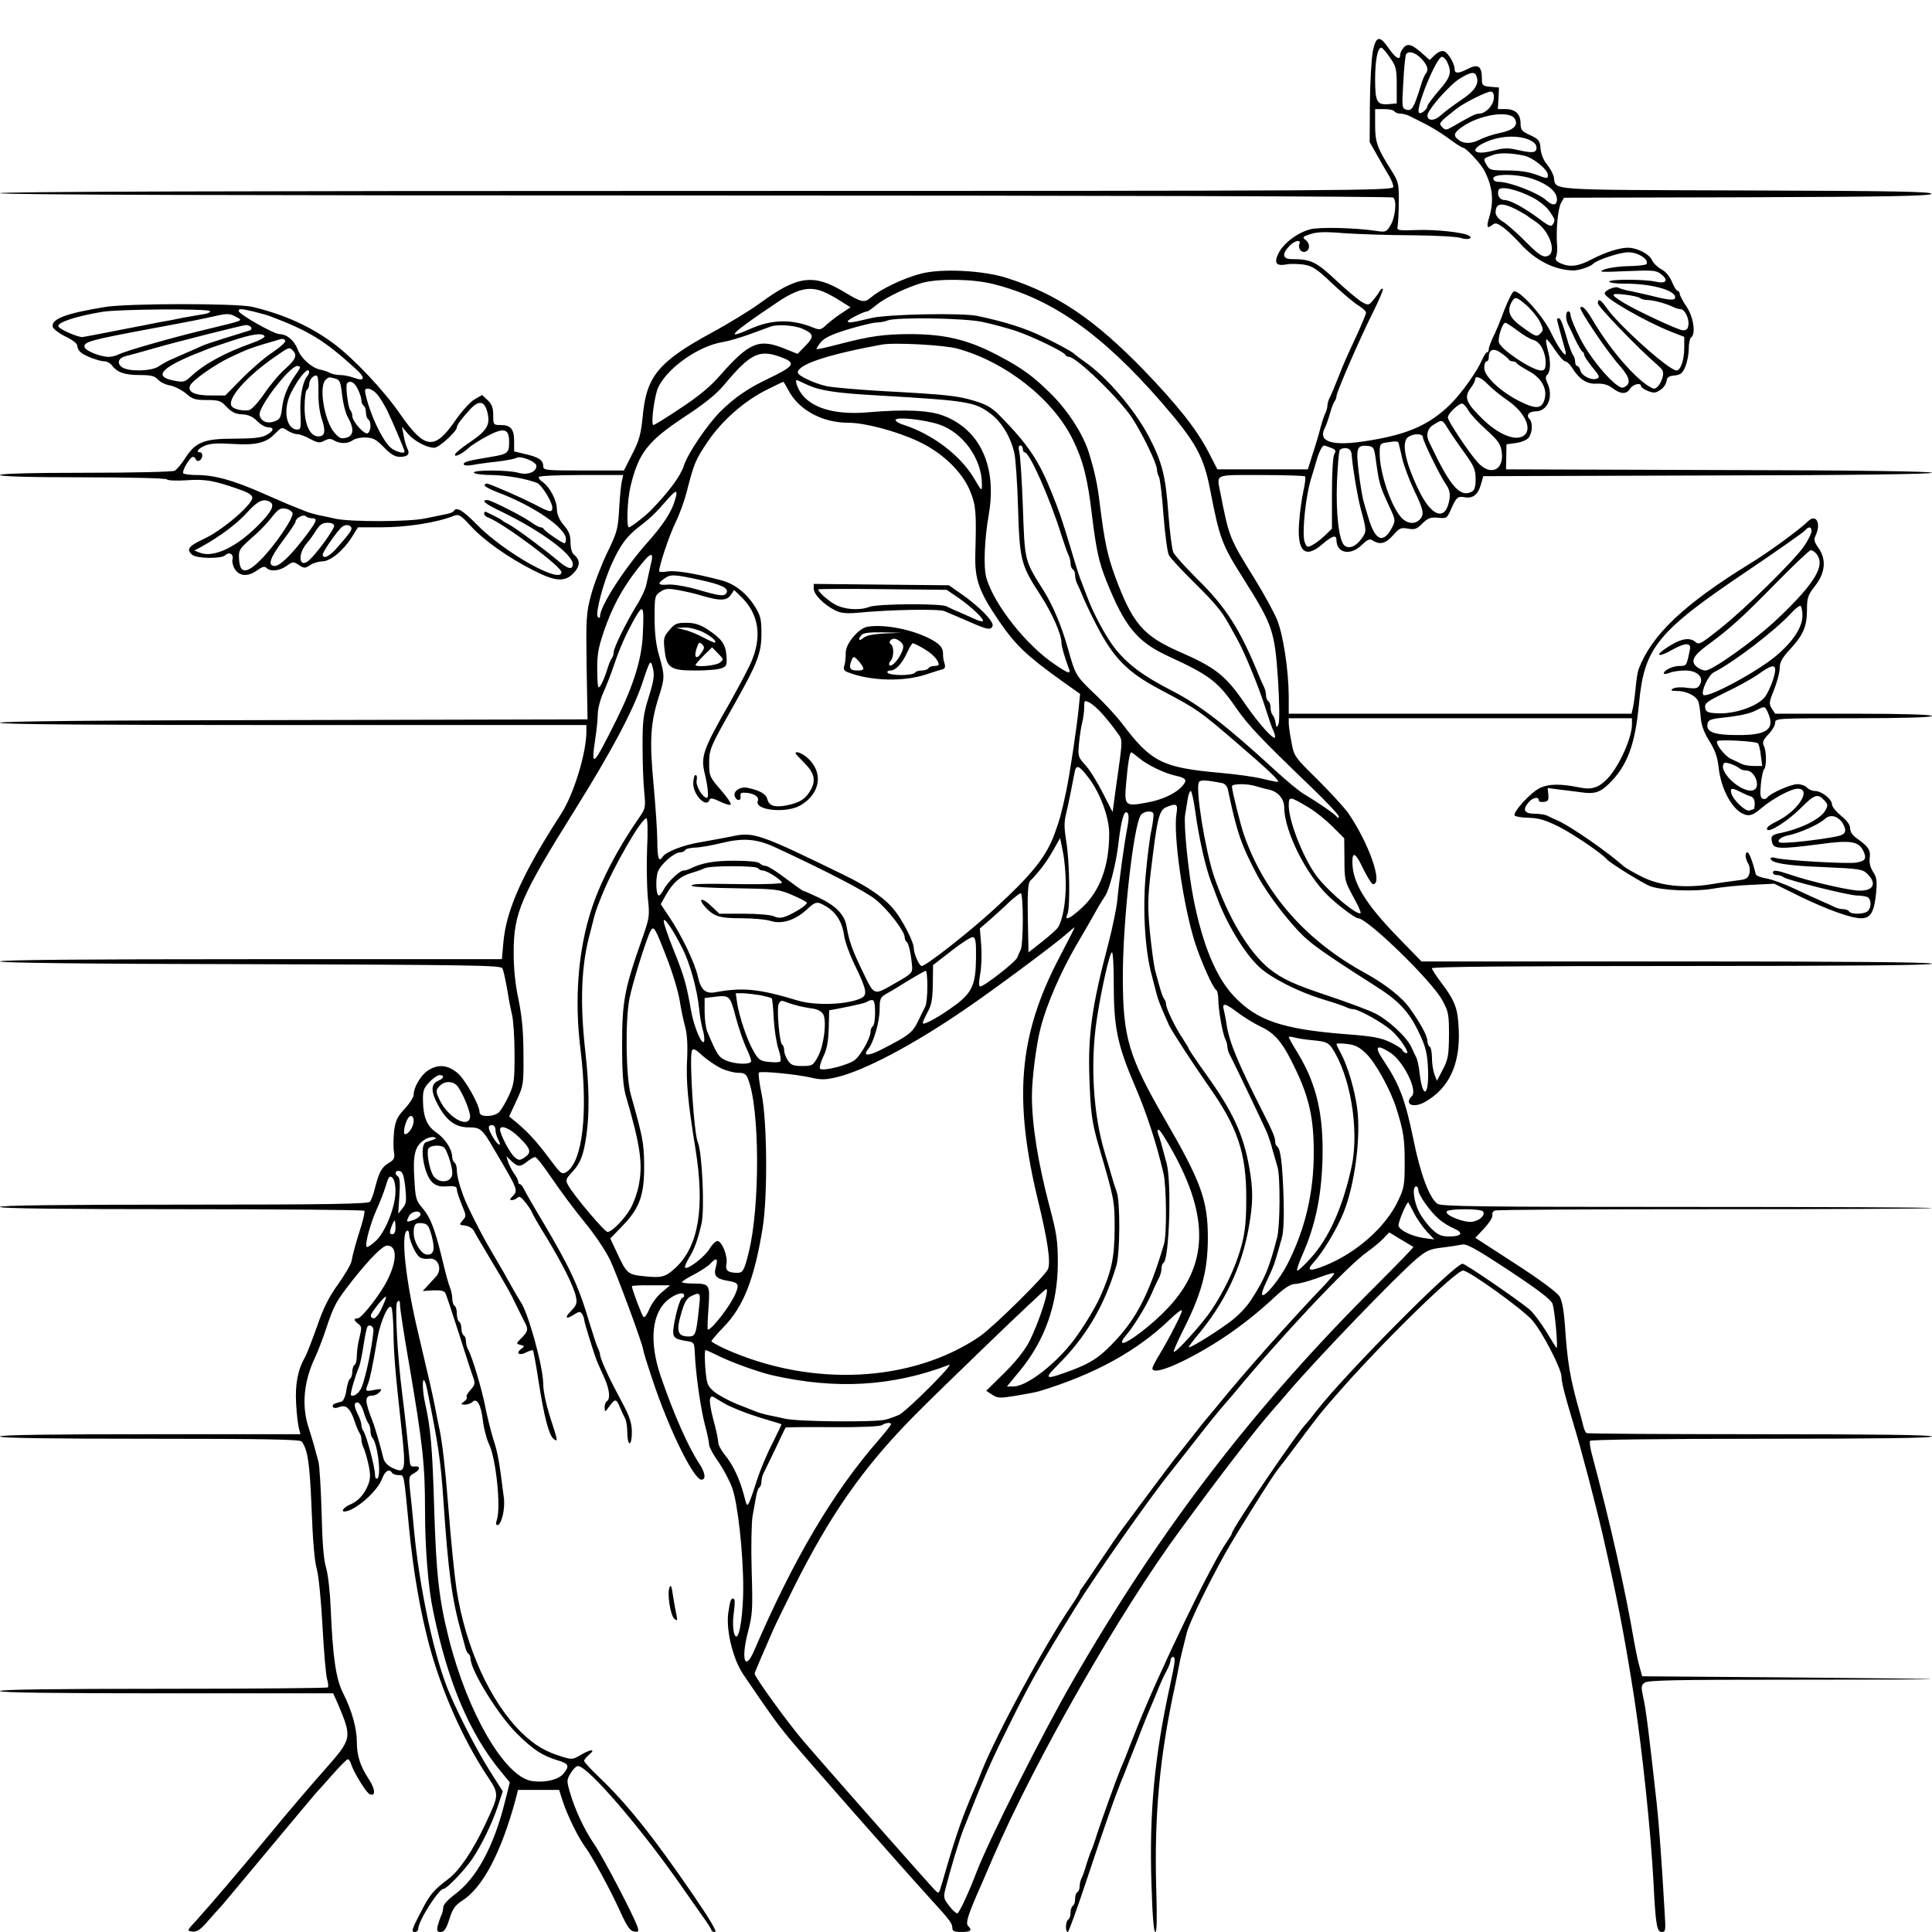 <?xml version="1.0" standalone="no"?>
<!DOCTYPE svg PUBLIC "-//W3C//DTD SVG 20010904//EN"
 "http://www.w3.org/TR/2001/REC-SVG-20010904/DTD/svg10.dtd">
<svg version="1.0" xmlns="http://www.w3.org/2000/svg"
 width="850pt" height="850pt" viewBox="0 0 850 850"
 preserveAspectRatio="xMidYMid meet">
<g transform="translate(0,850) scale(0.1,-0.1)"
fill="#000000" stroke="none">
<path d="M6040 8275 c-6 -31 -12 -133 -13 -228 l-1 -172 34 -60 c18 -33 42
-73 52 -90 10 -16 18 -38 18 -47 0 -17 -153 -18 -3065 -18 -2037 0 -3065 -3
-3065 -10 0 -7 1026 -10 3058 -10 1746 0 3063 -4 3071 -9 18 -12 10 -91 -14
-127 -15 -24 -21 -26 -59 -20 -93 14 -252 18 -292 7 -57 -15 -119 -63 -140
-107 -20 -42 -9 -56 38 -47 15 3 48 2 73 -1 39 -6 58 -18 128 -85 45 -42 97
-86 115 -96 17 -11 32 -24 32 -31 0 -6 -21 -56 -46 -110 -44 -95 -52 -113 -74
-169 -24 -61 -33 -81 -41 -97 -5 -10 -9 -25 -9 -33 0 -8 -4 -23 -9 -33 -5 -9
-14 -37 -21 -62 -6 -25 -21 -76 -34 -115 l-22 -70 -199 0 -199 0 -37 72 c-53
103 -135 207 -288 366 -217 223 -379 333 -601 404 -102 33 -287 43 -378 19
-73 -18 -177 -68 -218 -103 -32 -27 -41 -25 -121 23 -135 81 -205 71 -371 -51
-41 -30 -137 -89 -215 -131 -229 -125 -283 -190 -299 -363 -8 -80 -15 -108
-46 -168 l-37 -73 -177 0 c-167 0 -178 1 -178 19 0 26 -20 40 -78 53 l-50 12
0 44 c0 54 -15 72 -58 72 -33 0 -34 1 -34 43 0 33 -6 49 -24 66 l-25 23 -33
-19 c-18 -10 -56 -52 -84 -92 -92 -134 -135 -129 -244 28 -70 102 -202 242
-290 308 -103 77 -221 130 -360 163 -68 16 -552 16 -650 -1 -170 -28 -235 -52
-228 -87 2 -9 27 -28 55 -42 32 -15 53 -32 53 -41 0 -9 7 -23 16 -30 19 -16
82 -39 106 -39 9 0 23 -8 30 -17 23 -31 56 -43 121 -43 51 0 68 -4 82 -20 10
-11 34 -23 54 -26 20 -4 51 -20 69 -35 28 -25 41 -29 92 -29 53 0 62 -3 88
-31 21 -22 38 -31 67 -32 27 -1 47 -10 66 -29 15 -16 37 -28 48 -28 30 0 26
-17 -9 -35 -21 -11 -60 -15 -141 -15 -132 0 -169 -15 -215 -87 -15 -24 -36
-48 -45 -54 -10 -5 -179 -9 -393 -9 -244 0 -376 -4 -376 -10 0 -6 128 -10 364
-10 207 0 367 -4 370 -9 3 -5 42 -7 86 -4 81 6 123 -1 232 -40 41 -14 58 -25
58 -37 0 -30 -128 -140 -207 -178 -75 -35 -85 -49 -57 -73 20 -17 129 -18 145
-2 17 17 38 5 32 -18 -3 -10 2 -30 11 -44 21 -31 57 -33 98 -4 22 16 32 19 41
10 17 -17 56 -13 88 9 27 20 30 20 54 4 23 -15 27 -15 50 0 13 9 37 16 52 16
36 0 92 46 130 105 l28 45 99 0 c116 0 246 20 324 51 20 8 30 2 73 -45 58 -64
165 -139 275 -195 98 -50 139 -53 178 -12 29 31 30 57 1 81 -9 7 -15 30 -15
54 0 32 -7 50 -30 76 -20 24 -29 46 -30 70 0 38 -31 97 -61 118 -11 7 -19 17
-19 23 0 5 76 9 186 9 l186 0 -6 -27 c-4 -16 -9 -71 -12 -123 -5 -88 -9 -103
-54 -195 -26 -55 -58 -138 -70 -185 -21 -78 -22 -103 -19 -315 l4 -230 -1292
-3 c-851 -1 -1293 -5 -1293 -12 0 -7 440 -10 1290 -10 l1290 0 0 -29 c0 -94
-56 -277 -112 -363 -168 -260 -240 -419 -253 -562 l-7 -76 -1104 0 c-726 0
-1104 -3 -1104 -10 0 -6 379 -11 1101 -12 968 -3 1103 -5 1109 -18 5 -8 13
-46 20 -85 6 -38 16 -92 23 -120 6 -27 11 -106 11 -175 0 -113 -2 -130 -25
-180 -14 -31 -34 -63 -43 -73 -23 -22 -86 -23 -86 -1 0 33 -64 146 -98 174
-43 35 -83 39 -128 11 -31 -19 -64 -74 -64 -108 0 -10 -18 -38 -39 -61 -33
-35 -41 -52 -47 -98 -3 -30 -4 -71 -1 -89 5 -30 2 -37 -23 -52 -30 -18 -42
-38 -61 -113 -6 -25 -16 -51 -21 -57 -8 -10 -184 -13 -819 -13 -533 0 -809 -3
-809 -10 0 -7 273 -10 799 -10 440 0 802 -3 804 -7 3 -5 -4 -35 -14 -68 -22
-69 -36 -119 -43 -156 -3 -14 -30 -59 -59 -100 -39 -54 -64 -103 -91 -182 -21
-59 -45 -122 -55 -140 -31 -54 -43 -119 -38 -203 2 -43 8 -91 12 -107 l7 -27
-661 0 c-434 0 -661 -3 -661 -10 0 -7 226 -10 659 -10 515 0 661 -3 668 -12
27 -34 36 -97 44 -297 5 -134 13 -232 23 -265 8 -28 19 -139 25 -252 6 -110
15 -214 20 -231 5 -17 7 -34 3 -37 -3 -3 -329 -6 -724 -6 -472 0 -718 -3 -718
-10 0 -7 251 -10 733 -10 l733 0 21 -47 c63 -151 63 -151 -60 -291 -57 -64
-164 -189 -236 -277 -156 -188 -270 -321 -328 -385 -41 -44 -41 -45 -17 -48
19 -3 35 7 67 44 23 26 50 57 61 68 10 12 107 127 214 256 108 129 198 237
201 240 3 3 35 38 70 78 34 39 67 72 71 72 5 0 12 -10 15 -22 11 -35 67 -127
82 -132 27 -11 24 23 -4 66 -38 57 -53 104 -53 164 0 60 -22 139 -60 214 -32
62 -46 159 -55 375 -3 73 -12 152 -21 180 -10 35 -16 108 -19 240 -3 105 -9
206 -14 225 -6 19 -14 51 -19 70 -6 19 -17 58 -26 85 -29 93 -19 198 29 300
13 28 36 86 50 130 35 104 43 119 116 212 76 96 133 153 152 153 45 0 45 -65
1 -153 -31 -62 -113 -167 -130 -167 -19 0 -18 -10 3 -25 14 -10 15 -18 5 -58
-7 -25 -12 -62 -12 -81 0 -19 -4 -38 -10 -41 -5 -3 -10 -17 -10 -30 0 -13 -4
-26 -9 -30 -6 -3 -13 -26 -17 -51 -3 -25 -13 -47 -20 -50 -8 -2 -21 -6 -30 -9
-8 -3 -13 -9 -9 -15 3 -6 15 -6 29 0 29 11 48 -7 67 -65 7 -22 17 -44 21 -50
4 -5 8 -17 8 -27 0 -10 4 -26 9 -36 5 -9 15 -43 22 -74 10 -46 9 -63 -1 -90
-17 -43 -45 -74 -81 -88 -25 -11 -40 -30 -24 -30 44 0 146 88 166 144 13 35
32 46 44 26 3 -5 17 -10 29 -10 25 0 22 15 46 -235 19 -193 49 -365 89 -515
54 -199 146 -408 251 -568 58 -87 58 -84 -5 -218 -54 -115 -114 -205 -163
-241 -63 -48 -79 -66 -114 -133 -47 -89 -50 -100 -33 -100 8 0 15 6 15 13 0
35 90 177 112 177 14 0 91 81 125 130 42 63 86 153 113 232 l22 67 -59 93
c-48 76 -127 226 -173 333 -68 154 -136 470 -160 740 -5 55 -12 127 -16 160
-6 58 -5 61 19 74 28 15 27 33 -1 29 -12 -2 -18 5 -19 22 -7 72 -25 234 -33
295 -21 164 -34 395 -22 407 9 9 12 6 12 -15 0 -14 18 -133 41 -264 60 -353
69 -438 69 -642 0 -161 14 -337 36 -440 64 -312 160 -538 297 -704 l40 -49
-23 -91 c-48 -192 -124 -331 -218 -401 -31 -23 -52 -46 -52 -58 0 -11 -4 -27
-9 -36 -4 -9 -11 -29 -15 -44 -5 -23 -3 -28 13 -28 15 0 24 13 38 56 14 45 25
61 54 80 93 58 174 213 238 449 l10 40 91 0 90 0 16 -50 c21 -64 69 -161 98
-200 30 -40 112 -190 157 -290 28 -61 42 -81 59 -83 19 -3 21 0 15 20 -14 44
-148 301 -189 362 -46 67 -86 153 -109 232 -14 48 -14 54 4 83 10 17 24 31 32
31 44 0 283 -279 462 -538 28 -40 67 -96 87 -124 21 -29 38 -55 38 -60 0 -4 7
-8 16 -8 10 0 -21 53 -92 157 -179 262 -296 408 -421 527 -35 33 -63 64 -63
69 0 5 10 17 23 28 30 25 6 24 -38 -2 -33 -20 -40 -21 -78 -9 -77 23 -124 51
-182 107 -137 134 -246 373 -286 628 -10 67 -24 206 -39 395 -10 129 -24 253
-35 305 -4 17 -13 64 -21 105 -14 71 -30 138 -74 325 -55 230 -77 433 -50 450
5 3 10 -3 10 -13 0 -27 26 -86 44 -101 9 -8 27 -11 41 -9 42 8 64 -45 33 -79
-9 -10 -26 -28 -37 -40 l-21 -23 46 3 c33 1 49 -2 54 -13 4 -8 31 -89 60 -180
29 -91 57 -178 63 -193 8 -23 6 -32 -13 -52 -13 -14 -20 -28 -17 -31 4 -4 -1
-13 -11 -20 -16 -12 -16 -13 3 -14 12 0 27 6 34 12 20 20 38 -14 46 -85 4 -33
16 -77 25 -97 32 -61 55 -283 36 -337 -5 -14 -4 -23 2 -23 18 0 35 70 29 119
-20 162 -28 204 -46 257 -10 32 -26 95 -35 140 -15 80 -58 223 -76 256 -6 10
-10 27 -10 37 0 11 -4 23 -10 26 -5 3 -10 17 -10 30 0 13 -4 27 -10 30 -5 3
-10 19 -10 35 0 16 -4 32 -10 35 -5 3 -10 17 -10 30 0 13 -4 34 -9 47 -9 22
-19 60 -39 143 -29 118 -49 169 -80 206 -32 37 -34 44 -39 133 -7 106 3 145
44 171 13 9 32 14 41 12 18 -4 13 -7 -33 -22 -31 -9 -12 -138 26 -176 13 -13
32 -20 52 -19 49 3 57 1 57 -14 0 -7 10 -37 21 -65 21 -49 21 -52 5 -70 -17
-19 -17 -20 10 -23 16 -2 33 -12 39 -23 5 -11 37 -65 70 -120 81 -136 90 -152
120 -215 15 -30 31 -63 36 -72 14 -27 11 -37 -16 -64 -25 -25 -25 -26 -5 -31
19 -5 19 -6 3 -18 -26 -19 -8 -31 22 -15 14 7 27 11 30 9 2 -3 14 -65 25 -139
24 -154 45 -233 65 -250 19 -16 19 -8 -3 59 -27 80 -42 146 -42 184 -1 77 -67
316 -101 362 -4 6 -16 27 -28 47 -35 63 -56 100 -102 178 -42 71 -103 192
-119 235 -20 54 -30 94 -30 118 0 14 -5 29 -10 32 -6 3 -10 16 -11 28 -1 33
-32 79 -70 105 -40 27 -57 68 -58 138 -1 44 3 57 28 83 16 17 36 31 45 31 23
0 20 -14 -6 -25 -33 -14 -33 -48 -1 -106 37 -70 78 -99 135 -99 51 0 60 -7
108 -90 112 -189 111 -187 84 -214 -12 -13 -12 -16 -2 -16 8 0 19 5 25 11 8 8
18 1 37 -24 14 -18 26 -37 26 -40 0 -3 28 -53 63 -109 71 -117 122 -218 131
-264 6 -26 2 -37 -19 -59 -33 -32 -27 -43 10 -19 23 15 28 15 36 3 5 -8 9 -19
9 -24 0 -12 46 -160 59 -190 5 -11 18 -41 30 -67 23 -51 27 -93 11 -103 -6 -3
-10 -16 -10 -28 1 -21 2 -21 21 6 26 35 31 34 47 -6 7 -17 18 -40 23 -49 5
-10 9 -38 9 -63 0 -25 5 -45 10 -45 6 0 10 22 10 49 0 37 -9 66 -36 118 -59
111 -61 116 -83 165 -12 26 -21 52 -21 58 0 6 -4 18 -9 28 -5 9 -21 58 -36
107 -49 167 -85 244 -210 455 -38 63 -73 125 -79 137 -6 13 -14 23 -18 23 -5
0 -8 5 -8 11 0 6 -8 23 -19 37 -10 15 -22 38 -26 51 l-7 24 23 -22 c28 -26 37
-26 69 -1 14 11 30 20 35 19 6 0 39 -43 75 -96 36 -53 100 -139 142 -190 43
-52 93 -126 112 -166 32 -68 146 -377 146 -396 0 -5 18 -64 41 -132 71 -215
181 -439 215 -439 21 0 17 31 -9 70 -48 72 -113 218 -170 385 -53 155 -39 282
35 339 35 26 68 34 68 16 0 -5 -4 -10 -8 -10 -9 0 -29 -67 -38 -126 -7 -47 0
-55 56 -64 34 -5 35 -6 37 -55 4 -90 25 -239 44 -312 11 -40 19 -80 19 -90 0
-9 18 -43 41 -75 22 -32 50 -84 61 -116 24 -68 48 -283 48 -439 0 -106 -15
-213 -30 -213 -14 0 -19 58 -11 109 4 29 5 54 0 56 -12 8 -17 -6 -25 -62 -10
-77 21 -202 65 -268 115 -170 149 -217 200 -279 56 -69 475 -545 619 -704 94
-103 101 -113 102 -134 0 -14 9 -18 40 -18 41 0 49 7 29 27 -12 12 1 52 57
178 12 28 36 84 54 125 184 426 555 1075 820 1435 186 254 332 443 409 531 20
22 49 56 65 75 126 148 481 517 570 592 42 35 58 42 110 48 34 4 72 10 86 13
21 6 57 -14 208 -113 127 -84 185 -128 192 -146 11 -28 26 -204 18 -195 -3 3
-24 36 -47 75 -24 38 -56 81 -73 95 -52 43 -281 200 -293 200 -36 0 -519 -487
-645 -650 -19 -25 -37 -47 -40 -50 -37 -34 -330 -466 -330 -486 0 -3 -9 -18
-20 -34 -69 -97 -294 -562 -395 -815 -26 -66 -52 -131 -57 -145 -6 -14 -14
-34 -19 -45 -20 -49 -83 -225 -101 -280 -10 -33 -23 -69 -28 -80 -5 -11 -14
-38 -21 -60 -6 -22 -15 -48 -20 -57 -5 -10 -9 -27 -9 -37 0 -11 -4 -23 -10
-26 -6 -3 -10 -17 -10 -30 0 -13 -4 -27 -10 -30 -5 -3 -10 -17 -10 -30 0 -13
-4 -27 -10 -30 -12 -7 -14 -55 -2 -55 4 0 40 100 81 223 86 259 131 387 169
477 5 14 29 75 53 135 23 61 52 133 64 160 12 28 28 66 35 85 8 19 22 50 32
68 10 18 18 39 18 47 0 8 5 15 11 15 12 0 9 -22 -11 -115 -71 -321 -94 -569
-84 -882 4 -138 10 -213 17 -213 7 0 8 61 4 192 -9 322 15 581 83 893 6 28 13
64 16 80 3 17 9 46 14 65 5 19 14 58 21 85 12 46 88 204 169 350 43 77 210
344 232 370 9 11 52 67 95 125 83 111 94 125 158 198 191 221 529 552 562 552
26 0 259 -168 303 -217 45 -51 130 -215 130 -250 0 -23 15 -83 50 -198 38
-125 98 -354 131 -496 64 -280 96 -444 139 -719 35 -229 73 -585 85 -815 9
-184 15 -215 36 -215 17 0 18 7 13 83 -13 230 -26 401 -35 482 -35 315 -47
415 -61 475 -8 38 -7 46 8 57 15 11 144 13 634 13 338 0 620 1 625 2 6 2 -278
5 -630 8 l-640 5 -11 40 c-7 22 -17 72 -24 110 -39 230 -107 531 -184 818 -9
32 -14 63 -10 68 3 5 310 9 755 9 498 0 749 3 749 10 0 7 -252 10 -756 10
-415 0 -759 2 -763 5 -5 2 -11 15 -14 27 -3 13 -10 39 -15 58 -45 157 -56 226
-67 391 -5 65 -12 106 -24 126 -11 17 -87 74 -194 143 l-176 114 41 44 c22 24
37 49 34 57 -2 7 2 16 11 19 8 4 443 6 966 6 522 0 952 2 955 5 3 3 -480 5
-1074 5 -925 0 -1083 2 -1100 14 -35 25 -75 131 -105 281 -36 175 -61 243
-131 348 -43 63 -34 75 27 37 58 -36 123 -166 97 -192 -36 -36 5 -55 56 -27
107 60 157 166 150 320 -4 93 -16 125 -78 207 -22 29 -40 57 -40 62 0 7 389
10 1100 10 727 0 1100 3 1100 10 0 7 -381 10 -1123 10 l-1123 0 -102 105
c-145 149 -202 242 -202 333 0 49 15 39 49 -33 18 -36 36 -65 42 -65 45 0 -18
180 -110 314 -16 22 -76 88 -133 145 -103 101 -105 104 -116 166 -7 34 -12 72
-12 84 l0 21 755 0 755 0 0 -27 c0 -59 -56 -184 -107 -238 -37 -39 -69 -50
-116 -41 -93 19 -143 18 -184 -2 -41 -21 -118 -106 -109 -120 3 -5 31 -9 62
-10 45 -1 74 -10 136 -41 64 -33 187 -117 208 -142 13 -16 159 -106 190 -118
53 -19 195 -25 275 -11 39 7 115 15 170 17 l101 5 109 -54 c126 -61 229 -98
274 -98 41 0 57 28 65 110 5 54 3 70 -13 94 -12 19 -18 40 -15 60 5 34 -5 51
-53 85 -22 14 -33 31 -33 46 0 16 -14 35 -40 56 -22 18 -40 40 -40 50 0 23
-46 59 -75 59 -12 0 -28 7 -35 15 -7 8 -26 15 -42 15 -29 0 -121 -41 -133 -59
-3 -6 -12 -8 -20 -5 -10 4 -12 19 -8 62 3 31 9 61 14 67 12 12 11 82 -1 104
-7 15 -3 25 20 50 17 17 30 40 30 51 0 20 6 20 345 20 223 0 345 4 345 10 0 6
-122 10 -345 10 l-345 0 -15 23 c-13 21 -12 28 10 82 13 33 25 76 25 95 0 27
11 46 47 85 57 62 73 99 73 173 0 52 4 64 37 106 44 57 49 116 13 166 -19 27
-21 36 -11 56 24 54 0 95 -35 60 -34 -34 -177 -139 -257 -187 -290 -179 -431
-313 -488 -464 -4 -11 -10 -48 -13 -83 -3 -34 -9 -74 -12 -87 l-6 -25 -754 0
-754 0 0 78 c-1 115 -24 269 -52 337 -14 33 -58 114 -99 180 -110 177 -112
183 -149 373 -17 89 -33 82 178 82 104 0 191 -3 194 -6 3 -3 0 -31 -7 -62 -7
-31 -16 -93 -19 -137 -11 -131 25 -166 101 -100 46 39 63 44 63 18 1 -57 61
-69 110 -22 28 27 36 30 51 20 32 -19 56 -12 88 24 28 32 35 35 66 29 29 -5
39 -2 63 23 25 24 36 28 69 25 38 -4 40 -2 58 40 23 51 29 56 60 50 35 -6 58
12 70 55 l11 38 987 3 c643 1 987 6 987 12 0 6 -327 11 -937 12 l-937 3 1 55
1 55 42 6 c25 3 49 14 56 24 17 23 18 67 3 82 -16 16 -2 33 27 33 53 0 80 64
52 125 -9 19 -9 28 0 37 15 15 15 61 1 111 -6 22 -8 41 -6 44 3 2 20 -18 38
-46 19 -28 39 -51 45 -51 7 0 20 -12 30 -27 33 -53 66 -74 110 -71 29 1 49 -5
69 -20 35 -27 61 -28 77 -2 13 20 48 28 48 11 0 -5 13 -14 30 -21 25 -10 34
-10 54 4 14 8 26 26 28 38 2 18 10 24 36 26 26 3 35 10 47 39 8 19 15 55 15
79 0 23 5 46 10 49 22 14 11 91 -20 136 -16 24 -30 50 -30 57 0 6 -4 12 -9 12
-5 0 -16 18 -25 40 -10 24 -27 45 -46 55 -17 9 -36 27 -42 41 -13 27 -65 54
-106 54 -37 0 -100 -20 -161 -52 -57 -30 -95 -35 -136 -16 -18 8 -24 16 -19
27 4 9 6 30 5 46 -6 71 3 166 17 192 l13 23 806 2 c632 2 807 6 810 15 4 10
-167 13 -818 15 -897 3 -831 -1 -843 60 -3 14 -17 39 -30 55 -15 17 -26 45
-28 69 -3 35 -7 41 -45 59 -38 17 -43 24 -43 52 0 41 -23 63 -66 63 l-34 0 3
48 2 47 -37 3 c-34 3 -38 6 -38 32 0 61 -16 71 -66 45 -37 -19 -54 -19 -54 0
0 25 -28 72 -46 79 -11 4 -26 -2 -41 -16 l-23 -22 -28 25 c-49 44 -68 50 -86
30 -9 -10 -16 -25 -16 -34 0 -25 -22 -11 -52 33 -38 55 -54 52 -68 -15z m75
-28 c27 -38 30 -49 30 -122 l0 -80 -33 -3 c-54 -5 -62 9 -62 109 0 84 11 139
27 139 5 0 22 -19 38 -43z m138 -5 c28 -29 34 -50 19 -67 -5 -6 -15 -30 -22
-55 -29 -93 -38 -109 -61 -103 -21 6 -22 9 -15 121 3 63 9 118 12 123 10 17
41 9 67 -19z m115 -17 c20 -44 14 -65 -38 -124 -27 -32 -50 -62 -50 -68 0 -14
-29 -37 -37 -29 -17 17 77 246 101 246 7 0 18 -11 24 -25z m128 -60 c13 -34
-7 -65 -69 -106 -34 -23 -74 -53 -89 -67 -27 -25 -58 -25 -58 0 0 24 99 136
142 162 49 30 66 32 74 11z m76 -100 c-4 -32 -36 -64 -64 -65 -16 0 -32 -8
-115 -56 -30 -17 -34 -18 -48 -3 -17 17 -15 19 65 82 32 25 136 77 150 74 10
-2 14 -12 12 -32z m-437 -55 c3 -5 15 -10 26 -10 10 0 27 -4 37 -9 9 -4 42
-21 72 -36 30 -15 78 -45 106 -66 28 -21 56 -39 61 -39 12 0 76 -68 92 -98 38
-71 45 -137 22 -211 -12 -40 -8 -49 14 -31 13 11 21 9 48 -10 18 -13 51 -45
75 -71 67 -75 151 -117 234 -119 25 0 76 17 88 30 17 17 117 50 154 50 44 0
92 -32 80 -52 -3 -4 -38 -8 -77 -9 -40 0 -88 -7 -107 -14 -31 -12 -21 -13 95
-8 119 5 132 4 154 -14 34 -27 21 -43 -26 -32 -51 11 -203 11 -203 0 0 -5 29
-9 64 -9 117 1 226 -28 226 -60 0 -15 -24 -14 -110 8 -25 6 -63 14 -85 19 -23
4 -47 11 -54 15 -13 9 -61 -11 -61 -25 0 -21 180 -124 293 -169 l57 -22 0 -49
c0 -52 -16 -99 -34 -99 -33 0 -257 201 -308 276 -25 36 -38 43 -38 19 0 -14
182 -202 259 -268 27 -23 32 -33 26 -55 -3 -15 -13 -34 -21 -42 -13 -13 -17
-13 -39 0 -65 40 -167 158 -239 277 -37 63 -53 80 -63 70 -8 -8 119 -196 172
-255 48 -54 53 -83 17 -97 -27 -11 -141 119 -191 218 -23 45 -41 90 -41 100 0
9 -4 17 -10 17 -12 0 -13 -34 -1 -58 5 -9 19 -39 32 -67 13 -27 27 -51 32 -53
4 -2 7 -8 7 -14 0 -5 16 -29 36 -54 31 -37 34 -45 19 -50 -23 -9 -66 12 -72
36 -3 11 -9 20 -14 20 -5 0 -9 8 -9 18 0 10 -4 22 -8 28 -5 5 -14 29 -22 54
-24 85 -34 110 -42 110 -4 0 -8 -2 -8 -5 0 -4 20 -78 36 -135 14 -49 -25 -1
-61 74 -34 74 -141 192 -165 184 -6 -2 -25 -39 -42 -83 -16 -44 -38 -97 -49
-118 -10 -22 -19 -45 -19 -53 0 -8 -3 -14 -8 -14 -4 0 -13 -15 -21 -32 -23
-53 -90 -147 -139 -196 -93 -91 -187 -133 -363 -161 -157 -26 -223 -6 -190 57
5 9 15 37 22 62 7 25 16 49 21 55 4 5 8 15 8 22 0 18 106 261 162 372 26 52
45 97 42 100 -3 3 -9 -1 -14 -10 -5 -9 -18 -27 -29 -40 -18 -22 -21 -23 -47
-9 -15 8 -67 51 -115 96 -89 83 -111 94 -196 94 -40 0 -44 22 -11 57 23 25 53
31 45 10 -8 -20 9 -41 27 -34 21 8 20 37 -1 52 -14 11 -12 14 22 25 29 10 67
11 149 4 61 -4 194 -9 296 -9 106 -1 199 -6 217 -12 29 -10 56 -2 36 10 -23
15 -149 28 -228 25 -86 -3 -90 -2 -86 17 2 11 5 59 5 106 1 81 -1 89 -33 140
-62 98 -71 123 -71 199 l0 70 39 0 c22 0 43 -4 46 -10z m529 -32 c18 -29 -5
-51 -65 -63 -30 -6 -68 -19 -86 -28 -38 -20 -72 -21 -95 -3 -26 19 -22 32 14
57 75 54 208 75 232 37z m61 -92 c24 -10 35 -22 35 -35 0 -24 -16 -26 -87 -10
-38 9 -60 8 -104 -4 -99 -26 -106 13 -9 47 57 19 121 20 165 2z m-19 -71 c40
-9 104 -61 104 -85 0 -17 -2 -17 -50 1 -34 13 -76 19 -128 19 -74 0 -79 2 -92
25 -15 28 -16 27 25 42 30 12 80 11 141 -2z m45 -105 c63 -23 99 -55 99 -87 0
-27 -19 -30 -46 -5 -36 33 -161 82 -211 82 -14 0 -23 6 -23 15 0 23 117 20
181 -5z m-8 -79 c29 -15 62 -42 74 -60 26 -38 26 -40 14 -59 -6 -11 -20 -5
-60 26 -65 48 -127 82 -152 82 -21 0 -34 22 -26 44 8 19 81 3 150 -33z m-71
-53 c23 -13 45 -25 48 -28 3 -3 17 -13 33 -23 68 -43 101 -148 49 -155 -17 -3
-40 14 -92 67 -38 38 -83 78 -100 87 -18 11 -30 27 -30 39 0 42 27 46 92 13z
m-2301 -328 c257 -64 478 -220 739 -520 150 -173 186 -236 215 -389 41 -210
50 -236 145 -386 131 -208 138 -230 153 -450 6 -98 7 -179 2 -190 -8 -19 -9
-18 -13 5 -2 14 -8 29 -13 34 -5 6 -9 20 -9 32 0 13 -4 26 -10 29 -5 3 -10 15
-10 26 0 10 -4 27 -9 37 -5 9 -13 28 -19 42 -85 210 -147 308 -277 435 -50 50
-96 101 -103 115 -6 14 -16 93 -22 175 -12 162 -27 222 -86 335 -63 119 -185
262 -284 330 -19 13 -37 27 -40 30 -10 11 -68 43 -145 80 -77 37 -166 65 -285
90 -67 14 -391 8 -465 -9 -92 -22 -105 -23 -105 -14 0 7 71 43 86 43 3 0 22
13 42 30 42 33 134 77 201 96 72 19 224 17 312 -6z m-747 -34 c18 -7 52 -26
75 -41 l43 -27 -38 -25 c-22 -14 -51 -37 -67 -51 -25 -24 -30 -25 -60 -13 -93
38 -181 36 -274 -5 -121 -54 -89 -22 117 116 89 60 142 72 204 46z m3591 -27
c5 -5 20 -9 34 -9 25 0 83 -16 113 -31 10 -5 24 -9 31 -9 19 0 40 -42 35 -71
-2 -18 -9 -23 -26 -22 -23 3 -201 86 -257 120 -62 38 -61 44 2 37 32 -4 62
-10 68 -15z m-497 -34 c22 -20 48 -52 57 -71 16 -33 16 -38 1 -52 -14 -15 -21
-13 -73 25 -61 42 -75 72 -53 113 15 27 21 26 68 -15z m-5794 -24 c3 -5 -11
-11 -32 -14 -20 -3 -59 -10 -87 -15 -27 -6 -75 -15 -105 -20 -30 -6 -116 -23
-190 -37 -74 -15 -140 -27 -147 -28 -21 -1 -101 34 -106 47 -7 17 78 45 193
64 72 12 467 15 474 3z m193 -2 c27 -7 57 -15 68 -19 175 -66 242 -107 379
-232 46 -41 42 -58 -7 -40 -19 7 -46 12 -60 12 -15 0 -35 4 -45 9 -9 6 -29 12
-44 15 -37 8 -83 49 -98 88 -16 41 -47 67 -80 68 -25 0 -180 88 -180 102 0 11
11 10 67 -3z m-77 -24 c30 -16 34 -14 -115 -50 -160 -38 -375 -99 -407 -116
-10 -5 -28 -9 -40 -9 -37 0 -103 27 -106 43 -5 23 25 31 298 82 163 30 222 42
275 54 56 13 67 12 95 -4z m3280 -21 c41 -8 109 -27 150 -40 76 -26 212 -92
218 -106 2 -5 9 -8 15 -8 33 -1 216 -178 276 -266 45 -68 111 -203 111 -229 0
-9 4 -24 9 -33 5 -9 14 -86 20 -170 7 -85 17 -164 24 -175 6 -12 57 -67 113
-122 92 -91 118 -123 150 -180 6 -11 22 -40 36 -65 34 -60 98 -217 127 -310
13 -41 27 -83 32 -92 5 -10 9 -23 9 -30 0 -22 -71 56 -132 145 -87 127 -129
160 -297 233 -152 68 -199 123 -274 325 -35 96 -47 153 -68 319 -10 87 -22
142 -48 227 -24 79 -88 180 -161 254 -82 82 -129 117 -233 172 -133 71 -234
96 -386 97 -121 0 -181 -8 -326 -46 -49 -13 -91 -22 -92 -20 -2 2 6 15 17 29
16 20 47 35 118 57 53 16 110 30 127 31 16 0 39 4 50 9 36 15 333 11 415 -6z
m2357 -39 c26 -20 57 -38 70 -41 29 -8 53 -52 53 -99 0 -28 -4 -35 -20 -35
-38 0 -174 90 -185 122 -7 20 15 88 28 88 4 0 29 -16 54 -35z m-5572 15 c3 -6
0 -12 -7 -14 -66 -20 -187 -58 -203 -65 -11 -5 -42 -19 -70 -31 -27 -12 -61
-27 -75 -33 -14 -6 -37 -19 -52 -29 -32 -22 -134 -24 -162 -3 -23 17 -15 40
16 48 21 5 50 13 131 36 89 26 384 100 399 101 9 0 20 -5 23 -10z m2422 -5
c54 -23 57 -35 17 -76 l-35 -36 -57 23 c-113 46 -156 28 -286 -120 -41 -47
-94 -91 -172 -142 -61 -41 -115 -74 -119 -74 -13 0 4 129 21 166 41 86 179
183 284 199 25 4 79 20 120 35 41 15 82 30 90 33 31 11 102 6 137 -8z m-2363
-34 c3 -5 -22 -19 -57 -31 -122 -44 -208 -91 -269 -148 -25 -23 -32 -25 -75
-16 -87 17 -55 55 97 117 14 5 34 13 45 18 11 5 61 22 110 38 92 31 140 38
149 22z m91 -20 c3 -6 -23 -29 -57 -52 -35 -23 -95 -75 -135 -116 l-72 -73
-63 0 c-71 0 -103 15 -92 43 8 22 112 95 179 126 72 34 84 38 145 57 30 9 60
17 65 19 18 6 24 5 30 -4z m2958 -35 c213 -59 418 -221 506 -398 47 -96 66
-171 86 -341 18 -146 30 -201 62 -281 81 -203 136 -270 273 -333 182 -84 218
-111 298 -227 56 -80 106 -133 335 -353 64 -62 117 -118 117 -125 0 -9 -3 -9
-8 -2 -8 12 -87 66 -141 98 -21 11 -80 60 -132 108 -209 192 -330 286 -449
347 -134 69 -201 119 -259 194 -39 52 -93 152 -120 227 -7 19 -17 44 -21 55
-11 26 -23 64 -50 155 -40 131 -47 153 -80 235 -58 147 -105 217 -229 344 -37
38 -60 51 -116 68 -74 22 -117 27 -413 43 -100 6 -206 15 -235 21 -52 11 -127
46 -127 60 0 36 135 80 370 123 55 10 277 -2 333 -18z m-2925 -8 c21 -21 13
-39 -32 -80 -25 -21 -66 -70 -92 -108 -25 -37 -56 -71 -67 -74 -25 -6 -69 3
-78 17 -21 32 65 130 189 216 65 45 64 45 80 29z m5350 -40 c2 -4 10 -8 17 -8
7 0 15 -3 17 -7 2 -5 26 -20 53 -35 55 -29 83 -77 71 -122 -11 -44 -35 -48
-103 -15 -86 41 -163 112 -163 150 0 16 5 29 10 29 6 0 10 8 10 18 0 35 21 43
54 19 17 -12 33 -25 34 -29z m-3190 6 c54 -22 43 -37 -68 -90 -90 -43 -147
-82 -210 -144 -57 -57 -143 -183 -161 -238 -15 -47 -64 -113 -146 -198 -28
-28 -88 -74 -96 -74 -12 0 -7 123 7 180 35 147 76 199 236 305 89 58 142 101
176 142 120 143 157 159 262 117z m-2128 -40 c0 -3 -8 -18 -19 -32 -35 -50
-54 -96 -60 -146 -5 -44 -10 -52 -34 -60 -32 -12 -60 1 -65 28 -7 34 132 215
166 216 6 0 12 -3 12 -6z m40 -22 c0 -4 -4 -12 -8 -17 -21 -24 -34 -97 -30
-164 3 -62 1 -71 -13 -71 -52 0 -66 92 -26 167 36 69 77 114 77 85z m41 -85
c-1 -43 4 -86 14 -118 19 -56 15 -79 -14 -79 -37 0 -61 51 -61 128 0 39 5 74
10 77 6 3 10 14 10 24 0 20 20 43 34 38 5 -2 8 -33 7 -70z m75 57 c19 -5 23
-16 29 -71 4 -36 15 -81 26 -100 28 -49 25 -81 -8 -89 -22 -6 -31 -2 -53 24
-43 52 -68 200 -38 230 14 14 15 14 44 6z m5070 -25 c16 -17 55 -49 86 -70 83
-57 115 -137 64 -160 -38 -18 -111 15 -177 81 -69 68 -78 92 -50 131 12 15 21
33 21 39 0 20 26 10 56 -21z m-2992 -3 c55 -25 128 -36 311 -46 395 -23 423
-28 493 -80 49 -37 88 -101 105 -174 5 -23 13 -131 16 -241 7 -232 13 -252 99
-384 51 -79 92 -171 92 -209 0 -15 14 -64 31 -109 12 -31 3 -29 -59 13 -126
84 -267 262 -302 380 -14 46 -9 170 10 279 37 211 -37 374 -199 436 -63 24
-169 29 -332 15 -169 -15 -284 30 -314 123 -4 13 -3 21 1 19 5 -2 27 -12 48
-22z m-1980 -18 c9 -17 16 -39 16 -49 0 -10 5 -21 10 -24 6 -3 10 -17 10 -30
0 -13 5 -27 10 -30 14 -9 13 -52 -2 -61 -14 -9 -68 52 -68 76 0 9 -4 20 -9 26
-10 11 -22 110 -14 118 14 14 33 4 47 -26z m1892 0 c45 -90 149 -148 267 -148
72 0 211 -37 305 -81 109 -50 198 -137 232 -224 24 -61 26 -92 21 -271 -3
-115 15 -165 106 -299 71 -103 120 -150 272 -259 l83 -59 -6 -61 c-9 -90 -39
-290 -55 -366 -21 -99 -29 -127 -50 -185 -37 -103 -98 -180 -267 -335 -111
-102 -300 -250 -319 -250 -11 0 -35 55 -35 81 0 24 -49 120 -83 162 -41 53
-115 105 -227 159 -371 181 -396 189 -491 168 -30 -6 -90 -17 -135 -25 -77
-12 -155 -43 -169 -65 -16 -26 -23 -4 -23 68 0 42 -8 157 -17 255 -18 194 -13
268 25 386 25 79 25 89 0 176 -14 48 -20 100 -20 167 0 94 1 98 26 115 22 14
34 15 82 6 32 -6 75 -16 97 -23 81 -24 111 -24 129 1 l16 23 26 -25 c85 -79
100 -185 43 -305 -18 -38 -58 -112 -87 -164 -120 -209 -130 -239 -111 -315 14
-59 18 -105 9 -105 -19 0 -51 55 -45 77 3 13 1 23 -5 23 -5 0 -10 -17 -10 -37
0 -52 59 -111 72 -71 3 8 17 6 46 -9 23 -11 45 -17 47 -13 3 5 -17 34 -45 66
-47 54 -50 60 -50 114 0 64 3 71 110 260 104 185 120 227 120 314 0 62 -4 78
-29 118 -38 60 -90 100 -148 115 -113 30 -200 44 -235 39 -21 -4 -38 -3 -38 1
0 25 44 156 71 212 18 36 40 97 50 136 32 125 38 141 92 221 62 92 160 179
260 229 38 19 71 35 73 35 2 0 11 -15 20 -32z m-1809 -20 c12 -13 32 -46 46
-73 22 -45 77 -174 77 -182 0 -12 -45 1 -64 20 -36 35 -86 140 -106 225 -7 27
-5 32 9 32 10 0 27 -10 38 -22z m487 -81 c14 -55 0 -80 -73 -130 -36 -24 -67
-49 -69 -56 -5 -16 31 2 61 29 10 10 45 32 78 50 77 41 99 35 99 -25 0 -49 -6
-53 -85 -66 -91 -15 -115 -21 -115 -31 0 -6 15 -8 38 -4 20 4 69 11 109 15 40
5 77 12 84 16 18 12 89 -16 89 -35 0 -27 -39 -42 -80 -30 -46 13 -203 13 -195
0 3 -5 39 -10 78 -10 65 -1 153 -16 200 -35 20 -8 67 -84 67 -108 0 -24 -11
-22 -82 16 -55 28 -173 80 -203 89 -5 2 -11 -1 -13 -6 -2 -5 23 -19 55 -31
162 -61 303 -158 303 -207 0 -10 -3 -18 -7 -18 -9 0 -87 53 -91 63 -2 4 -8 7
-14 7 -5 0 -23 9 -39 21 -41 29 -179 99 -195 99 -30 0 -10 -17 64 -52 173 -84
312 -187 312 -230 0 -27 -22 -22 -65 15 -54 46 -186 144 -215 159 -14 7 -27
15 -30 18 -4 4 -26 16 -72 38 -5 2 -8 -2 -8 -8 0 -6 8 -14 18 -17 68 -26 321
-215 322 -240 1 -56 -250 85 -372 209 -63 64 -90 80 -102 59 -3 -5 -20 -11
-38 -14 -18 -4 -58 -12 -88 -18 -69 -15 -328 -16 -395 -1 -27 6 -63 14 -80 17
-16 4 -40 11 -52 16 -13 5 -33 13 -45 18 -31 12 -83 35 -138 59 -133 59 -216
82 -295 82 -30 0 -56 4 -59 8 -6 11 30 72 43 72 5 0 11 -5 13 -12 2 -6 10 -8
16 -4 15 9 16 36 2 36 -20 0 -9 16 21 29 23 10 56 12 120 8 105 -7 150 4 189
45 29 29 30 30 54 14 14 -9 33 -16 43 -16 10 0 36 -9 57 -21 34 -18 42 -19 63
-8 19 10 28 10 43 1 25 -15 60 -15 82 1 9 7 34 13 56 12 34 -1 47 -8 81 -43
30 -31 49 -42 70 -42 35 0 46 12 33 37 -5 10 -13 36 -16 57 l-8 39 27 -32 c28
-32 82 -61 116 -61 20 0 99 72 99 90 0 11 22 40 62 83 36 37 60 32 72 -16z
m4317 6 c8 -14 42 -52 77 -83 54 -49 64 -63 69 -99 11 -80 -50 -107 -105 -46
-38 41 -132 183 -132 198 0 18 51 66 65 61 7 -3 18 -17 26 -31z m-2331 -60
c105 -34 190 -151 190 -263 0 -33 0 -33 -35 26 -60 101 -182 193 -307 234 -21
6 -38 16 -38 22 0 15 122 3 190 -19z m2241 -20 c13 -21 45 -68 72 -105 41 -57
49 -74 49 -113 1 -30 -4 -50 -13 -56 -48 -30 -90 11 -162 156 -11 22 -23 48
-28 57 -17 33 -10 63 19 80 37 23 37 23 63 -19z m-111 -36 c0 -17 76 -172 103
-210 14 -21 18 -38 14 -64 -16 -98 -78 -79 -136 42 -62 130 -77 214 -43 234
25 15 62 13 62 -2z m-106 -29 c2 -7 9 -38 16 -68 7 -30 30 -91 51 -136 43 -88
46 -108 25 -130 -25 -25 -63 -17 -89 19 -44 59 -87 194 -87 272 0 40 2 44 28
48 49 7 53 7 56 -5z m-1654 -23 c0 -8 4 -15 8 -15 22 0 111 -202 162 -365 12
-38 26 -78 31 -87 5 -10 9 -27 9 -37 0 -11 5 -23 10 -26 6 -3 10 -15 10 -26 0
-10 4 -27 9 -37 5 -9 13 -28 19 -42 23 -58 78 -168 108 -215 60 -95 120 -147
244 -212 162 -86 166 -89 345 -243 128 -110 180 -160 166 -160 -5 0 -36 6 -68
14 -32 8 -116 20 -188 26 -251 23 -300 47 -427 215 -25 33 -81 94 -125 135
-79 76 -82 80 -114 195 -28 99 -65 188 -106 254 -87 139 -84 126 -93 376 -4
110 -11 215 -15 233 -5 21 -4 32 4 32 6 0 11 -7 11 -15z m1355 5 c22 -8 24
-13 15 -29 -6 -11 -10 -86 -10 -173 l0 -154 -32 -31 c-18 -17 -43 -36 -56 -42
-20 -11 -23 -9 -32 14 -13 35 4 205 30 285 4 14 14 45 21 70 11 40 26 70 35
70 1 0 14 -4 29 -10z m197 -45 c16 -117 17 -119 62 -217 25 -53 26 -59 12 -86
-39 -76 -75 -63 -105 38 -6 19 -15 50 -20 68 -6 17 -16 77 -23 133 -13 110 -9
122 42 117 22 -3 26 -9 32 -53z m-105 10 c6 -65 26 -183 40 -235 26 -95 26
-98 4 -129 -25 -35 -56 -48 -76 -31 -24 20 -38 139 -33 277 3 71 8 135 12 142
4 7 18 11 29 9 16 -2 23 -11 24 -33z m-2977 -194 c-14 -51 -52 -110 -120 -186
-104 -117 -210 -282 -210 -326 0 -8 -3 -10 -10 -3 -12 12 23 148 60 230 39 87
68 126 125 169 48 37 69 57 128 125 34 37 40 35 27 -9z m-1781 -10 c21 -13 5
-44 -52 -101 -97 -98 -197 -145 -257 -122 l-25 10 34 18 c82 46 155 101 199
150 46 51 72 63 101 45z m98 -48 c7 -19 -78 -144 -140 -206 -62 -62 -91 -62
-95 0 -3 45 -2 46 74 113 22 19 54 54 71 76 27 34 37 40 59 36 14 -2 28 -11
31 -19z m85 -23 c27 0 23 -12 -27 -78 -62 -82 -113 -132 -136 -132 -33 0 -22
35 36 112 30 40 55 77 55 82 0 16 34 35 45 25 5 -5 17 -9 27 -9z m98 -34 c0
-16 -76 -120 -109 -150 -45 -41 -54 24 -11 74 12 13 30 39 41 57 16 25 28 33
50 33 18 0 29 -5 29 -14z m75 -6 c6 -9 -4 -24 -64 -92 -32 -37 -61 -50 -61
-27 0 12 68 109 85 121 14 11 33 10 40 -2z m6425 -17 c0 -10 -15 -39 -32 -65
-44 -64 -261 -278 -373 -366 -80 -64 -91 -70 -105 -57 -27 24 -69 15 -132 -28
-50 -34 -29 -39 27 -7 58 33 86 34 80 3 -15 -74 -14 -73 -48 -73 -30 -1 -67
-19 -67 -33 0 -4 12 -2 26 3 14 6 45 10 69 10 52 0 82 -29 64 -62 -9 -17 -18
-19 -57 -14 -26 4 -54 2 -62 -4 -12 -7 -7 -10 18 -10 45 0 91 -25 96 -53 3
-12 7 -43 9 -69 3 -31 16 -65 38 -99 24 -39 35 -69 40 -113 10 -101 65 -198
120 -211 20 -5 35 1 69 30 50 42 130 85 159 85 63 0 4 -95 -87 -141 -40 -20
-52 -30 -47 -39 9 -15 96 42 150 97 58 58 73 63 101 32 17 -18 17 -23 4 -46
-22 -37 -106 -79 -197 -98 -39 -8 -44 -14 -36 -43 7 -28 38 -28 209 -6 137 19
172 13 193 -32 14 -32 8 -42 -32 -49 -37 -7 -321 10 -354 20 -13 4 -23 3 -23
-2 0 -20 73 -32 234 -38 159 -7 171 -9 193 -31 46 -46 20 -80 -55 -71 -61 7
-211 43 -283 68 -63 21 -79 23 -79 9 0 -5 8 -10 18 -10 10 0 22 -4 28 -9 12
-12 289 -81 324 -81 16 0 35 -3 44 -6 19 -7 21 -45 4 -62 -15 -15 -74 -16 -83
-2 -3 6 -15 10 -26 10 -10 0 -27 4 -37 9 -9 5 -35 17 -57 26 -22 10 -76 34
-120 55 -44 21 -99 41 -123 45 -24 4 -45 12 -47 18 -16 63 -30 97 -37 97 -12
0 -10 -27 3 -49 7 -10 9 -29 6 -43 -6 -22 -14 -27 -49 -31 -24 -3 -77 -10
-118 -17 -117 -19 -226 -8 -305 32 -36 18 -73 39 -83 48 -68 61 -231 174 -287
199 -16 7 -38 17 -47 22 -10 5 -36 9 -58 9 -45 0 -53 19 -23 52 18 20 43 24
43 7 0 -6 10 -9 23 -7 18 2 21 8 19 32 l-3 29 53 -7 c29 -3 72 -9 96 -12 57
-8 81 -1 121 38 80 78 115 171 132 353 23 246 80 316 475 582 133 90 247 170
254 178 17 20 30 19 30 -2z m21 -99 c42 -50 -4 -128 -168 -284 -97 -93 -289
-230 -320 -230 -10 0 -26 7 -35 14 -33 25 -21 50 46 99 99 73 150 119 301 273
77 78 145 143 151 143 6 1 18 -6 25 -15z m-5130 -57 c-5 -23 -13 -58 -17 -77
-3 -19 -23 -62 -44 -95 -46 -75 -100 -185 -100 -205 0 -9 -4 -20 -8 -26 -5 -5
-15 -29 -22 -54 -8 -25 -20 -54 -27 -65 -11 -17 -13 -13 -15 40 -2 91 1 114
28 195 37 108 80 189 148 276 62 80 76 83 57 11z m217 -58 c97 -21 130 -37
118 -58 -10 -16 -27 -14 -127 15 -53 15 -107 24 -130 22 -44 -4 -49 4 -17 26
29 20 39 20 156 -5z m4852 -158 c0 -50 -41 -113 -114 -175 -85 -72 -305 -190
-322 -173 -12 12 22 87 46 99 89 45 270 184 339 259 19 21 38 36 43 33 4 -3 8
-22 8 -43z m-5102 -85 c-5 -107 -41 -222 -116 -373 -103 -207 -113 -217 -93
-83 6 38 11 87 11 109 0 22 11 64 24 93 13 29 34 82 46 118 27 80 53 139 93
210 38 65 41 57 35 -74z m26 -273 c-24 -77 -27 -104 -27 -213 0 -69 3 -159 7
-200 7 -74 7 -76 -26 -123 -94 -137 -163 -270 -204 -392 -60 -180 -78 -399
-50 -622 34 -280 9 -496 -63 -540 -19 -12 -25 -6 -74 60 -57 76 -93 115 -145
159 l-32 26 32 69 c31 66 32 72 31 203 0 99 -6 163 -21 239 -15 68 -22 139
-22 210 0 175 30 245 272 632 162 260 253 432 294 554 34 103 37 107 47 63 7
-30 3 -55 -19 -125z m4956 120 c0 -25 -22 -84 -42 -115 -29 -44 -138 -82 -218
-76 -38 2 -46 7 -48 25 -3 19 10 28 90 67 51 24 116 60 143 79 56 40 75 45 75
20z m-2962 -192 c18 -20 46 -54 62 -77 32 -45 32 -18 -3 -268 l-12 -89 -43 84
c-23 46 -57 101 -76 122 -33 36 -34 40 -29 95 3 31 9 73 14 92 5 19 9 50 9 68
0 31 1 32 23 21 12 -6 37 -27 55 -48z m2930 4 c33 -73 -4 -100 -133 -99 -102
0 -138 13 -133 47 3 19 11 23 63 29 83 9 123 18 154 34 35 18 36 18 49 -11z
m-44 -135 c4 -5 11 -29 13 -54 l6 -46 -37 0 c-20 0 -44 4 -54 9 -9 5 -30 15
-46 22 -28 13 -69 66 -61 78 5 9 169 0 179 -9z m-2720 -67 c34 -29 113 -67
163 -77 42 -9 47 -19 25 -44 -29 -33 -88 -61 -156 -73 -95 -18 -100 -14 -92
79 8 92 16 142 23 142 3 0 19 -12 37 -27z m2641 -45 c5 -4 18 -8 28 -8 39 0
65 -74 32 -86 -49 -19 -162 85 -129 119 6 6 52 -10 69 -25z m-2865 -41 c51
-67 90 -173 90 -245 0 -141 -40 -251 -118 -324 -53 -49 -81 -63 -66 -30 13 25
10 236 -5 320 -9 56 -10 85 -1 120 11 46 25 116 37 180 7 41 19 37 63 -21z
m586 -22 c14 -3 24 -15 27 -32 38 -182 57 -239 129 -375 46 -86 154 -226 220
-282 42 -37 126 -94 307 -209 93 -59 139 -108 180 -192 35 -72 41 -99 44 -177
3 -114 -24 -122 -37 -12 -3 30 -10 62 -15 72 -5 9 -15 30 -22 46 -21 45 -104
121 -162 149 -29 14 -120 48 -204 76 -153 51 -202 74 -260 120 -90 74 -180
225 -242 406 -39 117 -83 388 -66 414 6 11 33 9 101 -4z m150 -14 c16 -5 41
-12 57 -15 40 -9 67 -41 67 -78 0 -102 94 -292 192 -388 42 -41 120 -100 133
-100 41 0 324 -275 370 -360 28 -51 30 -62 30 -155 -1 -88 -4 -106 -27 -150
l-26 -50 -11 28 c-6 16 -11 48 -11 72 0 24 -4 47 -10 50 -5 3 -10 15 -10 25 0
22 -30 77 -77 143 -34 49 -107 106 -195 155 -261 142 -443 348 -534 606 -15
41 -54 198 -54 216 0 13 68 13 106 1z m2131 -25 c15 -8 36 -17 46 -20 10 -3
17 -15 17 -31 0 -14 -2 -25 -4 -25 -2 0 -11 -3 -19 -6 -17 -6 -72 46 -80 76
-6 24 2 25 40 6z m-2398 -88 c16 -117 44 -241 71 -313 5 -11 14 -36 21 -55 44
-122 125 -256 191 -316 52 -48 172 -108 273 -139 50 -15 98 -31 107 -36 10 -5
24 -9 31 -9 24 0 130 -59 169 -94 42 -37 87 -109 63 -99 -8 3 -15 9 -15 13 0
5 -24 20 -52 34 -44 21 -78 27 -198 36 -278 22 -391 60 -492 168 -78 83 -137
225 -177 427 -23 117 -44 327 -37 370 3 17 8 47 11 68 3 20 9 37 14 37 4 0 13
-42 20 -92z m499 19 c29 -17 76 -55 104 -83 l52 -52 1 -94 c0 -89 2 -96 38
-162 21 -37 36 -71 33 -73 -13 -13 -130 84 -186 153 -59 72 -129 245 -130 318
0 44 3 44 88 -7z m-582 -27 c-15 -93 29 -399 80 -563 27 -85 80 -203 95 -213
5 -3 9 -22 9 -41 0 -45 19 -152 31 -175 5 -10 9 -25 9 -33 0 -8 4 -23 9 -33
22 -41 150 -310 164 -342 8 -19 20 -55 26 -80 7 -25 17 -59 22 -76 12 -42 11
-257 -2 -308 -35 -135 -54 -181 -112 -271 -26 -40 -62 -77 -107 -109 -71 -51
-170 -111 -170 -103 0 3 16 25 36 49 123 146 198 304 229 483 18 102 19 160 1
260 -26 145 -72 245 -193 413 -40 56 -73 105 -73 108 0 3 -13 24 -28 47 -32
48 -72 130 -72 150 0 7 -4 17 -8 22 -8 10 -17 39 -41 130 -5 22 -15 96 -22
165 -10 107 -10 145 4 265 29 242 36 271 71 285 43 17 49 13 42 -30z m-216
-60 c-14 -72 -37 -240 -44 -318 -3 -34 -21 -122 -40 -195 -72 -272 -90 -401
-83 -592 5 -148 11 -193 39 -290 71 -243 72 -247 72 -370 -1 -129 -13 -187
-64 -301 -25 -56 -88 -157 -129 -207 -83 -102 -198 -187 -253 -187 l-28 0 56
68 c111 134 168 294 168 477 0 94 -5 129 -36 245 -51 193 -78 361 -78 488 0
75 19 228 39 302 25 100 90 248 156 361 41 70 64 109 96 167 12 20 25 42 29
47 19 24 49 138 60 229 13 112 26 154 40 140 7 -7 7 -29 0 -64z m114 62 c3 -5
-1 -37 -8 -73 -8 -35 -19 -127 -26 -205 -13 -153 -2 -328 27 -434 8 -30 18
-69 22 -85 7 -27 17 -51 54 -135 13 -28 107 -172 172 -265 130 -183 169 -299
168 -500 0 -119 -8 -174 -38 -260 -28 -82 -82 -185 -130 -250 -54 -71 -144
-169 -151 -162 -2 2 13 37 33 78 89 174 117 274 117 424 0 164 -30 246 -187
517 -163 281 -187 364 -187 633 0 248 48 671 80 710 13 16 46 20 54 7z m3026
-34 c11 -13 19 -32 18 -43 -3 -17 -15 -22 -72 -31 -39 -7 -105 -15 -148 -19
-66 -5 -77 -4 -72 8 3 8 22 18 42 22 45 8 137 49 158 70 22 21 50 19 74 -7z
m-5253 -120 c-3 -73 -1 -171 3 -217 9 -80 7 -89 -21 -170 -83 -235 -92 -285
-92 -481 0 -121 5 -180 16 -220 65 -221 76 -302 57 -396 -6 -32 -23 -78 -36
-101 -27 -47 -82 -103 -101 -103 -13 0 -151 163 -173 205 -13 23 -11 28 17 58
37 40 50 73 63 162 14 99 12 219 -5 370 -24 215 -18 379 21 520 7 28 16 61 19
75 4 14 11 35 16 48 5 12 13 32 18 45 49 122 173 337 195 337 5 0 7 -57 3
-132z m568 2 c220 -102 398 -194 439 -229 53 -43 125 -137 126 -163 0 -9 4
-19 9 -22 9 -6 20 -57 24 -110 2 -25 -5 -32 -65 -66 -107 -62 -99 -64 -151 42
-46 95 -61 135 -72 200 -8 52 -45 91 -119 127 -36 17 -67 31 -71 31 -3 0 -38
25 -78 55 -39 30 -79 55 -87 55 -9 0 -21 5 -28 12 -7 7 -49 11 -109 11 -89 1
-147 -10 -195 -34 -10 -5 -23 -9 -30 -9 -18 0 -70 -50 -87 -82 -8 -16 -18 -28
-22 -28 -13 0 -16 75 -4 106 14 34 72 84 98 84 9 0 19 5 22 10 3 6 23 10 43
11 20 0 71 9 112 19 101 25 160 20 245 -20z m1274 -160 c0 -82 -14 -158 -34
-190 -6 -9 -37 -37 -70 -63 l-60 -47 -3 151 c-2 111 1 153 10 163 42 43 71 82
100 132 l32 57 12 -59 c7 -32 13 -97 13 -144z m-1354 70 c3 -5 13 -10 21 -10
18 0 84 -42 84 -54 0 -4 -73 -7 -162 -6 -202 3 -240 2 -234 -8 2 -4 89 -9 192
-10 178 -3 190 -4 250 -30 35 -15 64 -30 64 -34 0 -10 -50 -42 -88 -58 -25
-10 -39 -10 -58 -1 -14 6 -73 11 -132 11 l-107 0 -37 35 c-40 38 -60 34 -25
-6 38 -41 62 -49 158 -49 51 0 109 -5 130 -12 50 -15 106 3 157 49 42 39 47
39 90 13 42 -26 68 -69 76 -127 3 -25 26 -88 52 -140 46 -96 51 -120 24 -134
-58 -29 -200 -35 -280 -11 -172 52 -244 59 -365 36 -42 -7 -62 12 -75 71 -14
61 -70 177 -123 257 l-40 60 23 41 c31 54 62 82 114 97 22 6 48 16 56 20 21
12 228 12 235 0z m1165 -225 c0 -63 -4 -123 -9 -133 -5 -9 -12 -25 -15 -34 -5
-18 -146 -128 -163 -128 -7 0 -7 17 -1 53 6 28 8 86 5 127 l-6 75 46 40 c25
22 64 57 85 78 22 20 44 37 49 37 5 0 9 -52 9 -115z m-1499 -125 c35 -68 66
-182 75 -269 3 -31 10 -72 16 -92 6 -20 8 -43 6 -50 -8 -24 -45 62 -58 136
-19 112 -31 153 -77 267 -24 59 -43 116 -43 125 0 22 38 -32 81 -117z m-69
-40 c25 -63 51 -149 58 -190 6 -41 18 -95 25 -120 8 -29 11 -79 8 -140 -5
-100 3 -185 36 -390 43 -262 15 -432 -86 -527 -45 -42 -62 -46 -139 -38 -72 7
-77 12 -119 102 l-30 64 55 57 c75 78 95 135 94 267 -1 97 -6 122 -59 310 -21
75 -25 318 -6 420 13 67 73 260 93 299 14 25 19 17 70 -114z m1729 -2 c-180
-343 -204 -623 -91 -1083 39 -163 53 -256 41 -288 -10 -28 -241 -256 -301
-297 -298 -203 -740 -225 -1119 -55 -33 15 -61 31 -61 34 0 4 24 32 54 63 87
89 135 212 171 434 23 141 20 472 -4 589 -10 50 -16 93 -12 96 8 8 162 -7 229
-22 41 -10 64 -10 110 1 120 27 340 143 567 299 121 82 390 282 445 330 19 17
36 31 38 31 1 0 -29 -60 -67 -132z m-367 -4 c-1 -113 -17 -150 -87 -203 -71
-53 -147 -95 -147 -82 0 6 10 27 21 48 17 30 22 57 23 122 l1 85 80 62 c44 35
87 62 95 61 12 -2 15 -20 14 -93z m606 -111 c0 -193 16 -271 93 -450 51 -118
95 -253 126 -386 13 -57 15 -269 2 -311 -71 -238 -130 -346 -252 -463 -48 -46
-91 -70 -188 -104 -82 -29 -87 -24 -28 35 123 122 205 259 258 436 17 54 18
283 2 326 -6 16 -16 47 -22 69 -6 22 -20 69 -31 105 -50 167 -64 388 -35 583
19 128 57 297 67 297 5 0 8 -62 8 -137z m-820 -13 c0 -39 -4 -78 -9 -88 -5 -9
-19 -39 -32 -65 -24 -50 -40 -63 -164 -126 -57 -29 -81 -27 -55 4 23 27 50
121 50 173 0 48 3 54 30 70 17 9 61 36 98 59 37 22 70 41 75 42 4 1 7 -31 7
-69z m-732 -39 c23 -5 45 -11 47 -13 3 -3 7 -43 9 -91 3 -47 12 -107 21 -133
9 -26 12 -50 8 -54 -4 -4 -27 -5 -51 -2 -37 4 -45 9 -66 46 -29 49 -64 154
-73 214 l-6 42 34 0 c19 -1 53 -5 77 -9z m-111 -96 c13 -49 35 -112 48 -139
13 -27 22 -53 19 -57 -8 -14 -71 -11 -109 5 -33 14 -42 28 -84 129 -6 15 -11
54 -11 87 l0 59 33 4 c78 10 78 10 104 -88z m263 53 c19 -6 52 -12 73 -15 24
-3 41 -12 49 -26 16 -30 3 -136 -23 -185 -22 -40 -25 -42 -70 -42 -39 0 -49 4
-63 25 -9 13 -16 33 -16 44 0 11 -4 22 -9 25 -11 7 -24 149 -16 176 5 15 12
19 23 15 10 -4 33 -12 52 -17z m350 -32 c0 -30 -4 -58 -10 -61 -5 -3 -10 -14
-10 -25 0 -24 -38 -95 -66 -121 -24 -23 -143 -54 -156 -41 -4 4 2 28 14 53 16
32 22 66 24 124 l2 80 33 6 c92 18 130 27 136 33 4 3 12 6 20 6 9 0 13 -16 13
-54z m1597 -2 c27 -20 72 -48 102 -62 63 -30 97 -72 152 -189 59 -123 79 -215
79 -363 0 -177 -37 -336 -115 -490 -34 -67 -100 -148 -112 -137 -3 4 4 28 17
54 35 75 34 70 70 198 7 25 10 92 7 180 -5 147 -13 211 -28 221 -5 3 -9 13 -9
24 0 16 -14 49 -52 123 -113 223 -150 312 -162 392 -3 22 -9 50 -12 63 -9 32
8 28 63 -14z m331 -121 c53 -5 65 -10 81 -32 81 -119 122 -359 88 -521 -38
-178 -100 -318 -182 -407 -29 -32 -55 -56 -58 -53 -3 3 8 36 25 74 54 123 80
246 86 401 7 207 -24 343 -109 483 -22 35 -39 66 -39 69 0 3 10 2 23 -1 12 -4
50 -10 85 -13z m233 -59 c42 -41 106 -158 132 -239 32 -102 37 -135 37 -240 0
-98 -2 -112 -30 -170 -55 -115 -184 -229 -323 -284 -64 -26 -81 -22 -50 12 43
47 104 148 134 222 49 121 77 332 60 459 -12 87 -43 190 -73 244 -10 18 -18
35 -18 39 0 3 21 3 46 0 36 -4 54 -13 85 -43z m-2837 -65 c22 -10 56 -19 74
-19 26 0 35 -5 43 -27 52 -129 53 -563 3 -763 -19 -78 -26 -90 -49 -90 -42 0
-55 10 -49 39 7 34 -20 101 -40 101 -7 0 -23 -15 -34 -34 -21 -35 -97 -94
-108 -83 -3 3 5 22 18 44 22 35 37 75 54 148 15 62 3 317 -16 360 -17 38 -38
369 -26 402 5 12 15 8 47 -22 23 -20 60 -45 83 -56z m-1163 -76 c25 -30 61
-119 57 -139 -9 -49 -94 -2 -132 73 -20 40 -20 48 0 67 21 21 57 20 75 -1z
m-191 -155 c-1 -26 -22 -58 -38 -58 -10 0 -2 46 13 70 11 18 25 11 25 -12z
m360 -39 c0 -11 5 -29 11 -41 19 -35 2 -31 -20 5 -25 41 -27 57 -6 57 8 0 15
-9 15 -21z m105 -34 c51 -50 55 -66 22 -88 -20 -13 -25 -13 -43 2 -19 15 -64
100 -64 121 0 24 44 6 85 -35z m2874 -60 c162 -292 156 -502 -21 -690 -66 -71
-181 -159 -199 -153 -6 2 -1 14 11 28 35 40 90 128 117 189 13 31 29 64 34 73
5 10 9 27 9 37 0 11 4 22 9 25 25 16 36 352 14 436 -22 84 -31 115 -38 133 -4
9 -3 17 2 17 6 0 33 -43 62 -95z m-3202 13 c15 -24 33 -83 33 -109 0 -46 -68
-49 -88 -4 -15 33 -25 92 -18 110 7 18 61 20 73 3z m-174 -171 c6 -60 5 -72
-12 -93 l-19 -24 5 78 c4 54 2 81 -6 86 -17 11 -13 28 7 24 13 -3 19 -18 25
-71z m-43 -17 c0 -68 -43 -178 -86 -219 -19 -18 -38 -30 -41 -27 -9 9 16 102
44 165 14 30 32 76 40 103 12 41 17 47 29 37 8 -7 14 -30 14 -59z m4500 4 c0
-21 53 -96 91 -128 17 -15 47 -33 66 -41 44 -19 34 -35 -21 -35 -34 0 -49 6
-77 33 -18 17 -44 52 -56 75 -23 45 -31 112 -13 112 6 0 10 -7 10 -16z m-19
-101 c13 -26 39 -62 56 -81 l33 -35 -45 6 c-53 8 -104 32 -112 53 -4 11 34
104 43 104 0 0 12 -21 25 -47z m304 7 c10 -16 -12 -38 -45 -45 -34 -7 -125 28
-115 45 8 13 152 13 160 0z m-4675 -13 c0 -7 -13 -18 -30 -24 -33 -12 -35 -11
-20 18 12 21 50 26 50 6z m-110 -57 c0 -20 -5 -30 -14 -30 -12 0 -13 6 -5 30
6 17 13 30 15 30 2 0 4 -13 4 -30z m159 -37 c16 -59 10 -83 -19 -83 -26 0 -60
54 -60 96 0 38 7 46 40 42 21 -3 27 -11 39 -55z m4319 -49 c2 -2 -70 -76 -160
-166 -540 -537 -952 -1073 -1338 -1743 -134 -232 -374 -709 -425 -845 -31 -82
-74 -175 -83 -178 -5 -1 -21 13 -36 33 -25 32 -26 38 -16 77 23 89 62 219 80
263 84 213 116 287 187 430 102 207 139 274 303 540 84 137 329 486 417 595 7
8 58 74 114 145 56 72 105 132 108 135 3 3 28 32 56 65 208 252 502 565 590
627 28 20 61 47 73 61 l24 25 51 -31 c29 -17 54 -32 55 -33z m-3068 -86 c-12
-40 -1 -54 51 -63 49 -8 52 -15 35 -56 -22 -53 -104 -159 -122 -159 -2 0 -1
42 3 94 7 107 6 108 -68 109 -27 0 -49 3 -49 6 0 3 24 19 54 34 30 16 62 37
72 48 25 28 34 23 24 -13z m2720 -32 c0 -2 -17 -22 -37 -44 -151 -157 -364
-397 -473 -532 -25 -30 -47 -57 -50 -60 -3 -3 -34 -41 -68 -85 -35 -44 -68
-87 -75 -95 -14 -17 -172 -229 -228 -305 -20 -27 -66 -95 -103 -150 -36 -55
-71 -105 -76 -112 -6 -7 -10 -15 -10 -18 0 -3 -18 -33 -40 -65 -116 -171 -328
-564 -391 -723 -11 -29 -27 -68 -36 -87 -45 -104 -75 -188 -118 -335 -14 -50
-28 -96 -31 -104 -4 -12 -10 -9 -27 10 -77 84 -497 561 -568 644 -73 85 -219
287 -219 302 0 4 35 86 82 193 11 25 52 108 90 185 160 320 304 526 524 750
120 122 574 559 586 563 19 8 -30 -145 -75 -233 -20 -38 -60 -88 -110 -137
l-78 -77 26 -17 c24 -16 35 -16 103 -5 43 7 91 16 107 21 242 74 428 176 573
316 28 27 52 45 52 38 0 -13 -52 -115 -98 -192 -18 -29 -32 -57 -32 -62 0 -22
57 -7 143 36 143 72 274 164 399 281 40 37 65 53 85 54 15 0 57 11 93 24 69
25 80 27 80 21z m-2960 -83 c-21 -18 -45 -51 -54 -74 -10 -24 -21 -38 -25 -33
-8 8 -51 123 -51 135 0 3 38 5 84 4 l84 0 -38 -32z m166 -60 c-13 -125 -16
-133 -46 -133 -48 0 -56 22 -34 98 14 50 25 70 44 79 40 20 43 16 36 -44z
m-1396 -7 c-11 -26 -27 -46 -36 -46 -8 0 -14 6 -12 14 3 15 61 86 66 81 2 -2
-6 -24 -18 -49z m51 -101 c1 -98 7 -173 35 -427 21 -192 18 -203 -40 -176 -22
11 -36 26 -40 45 -10 43 -37 136 -46 158 -36 91 -37 115 -2 115 11 0 25 7 33
16 11 14 9 15 -24 9 -40 -8 -41 -7 -28 27 9 23 20 75 41 198 14 77 49 157 62
138 4 -7 8 -53 9 -103z m-88 -1 c-7 -75 -34 -204 -52 -247 -10 -26 -36 -45
-47 -35 -4 5 16 77 35 123 5 11 14 53 20 94 6 40 14 78 17 83 10 15 29 2 27
-18z m1515 -108 c58 -29 179 -73 241 -87 279 -63 527 -49 776 46 30 12 -186
-204 -220 -220 -16 -7 -43 -17 -60 -21 -45 -12 -383 -9 -440 4 -27 6 -63 14
-80 17 -16 4 -39 10 -50 15 -11 4 -50 20 -86 34 -36 15 -80 39 -98 54 -29 25
-32 33 -38 105 -3 42 -3 77 1 77 4 0 28 -11 54 -24z m-1278 -153 c48 -238 59
-307 71 -488 21 -311 38 -436 79 -580 6 -22 14 -50 17 -63 3 -12 9 -25 14 -28
5 -3 9 -12 9 -20 0 -52 120 -247 203 -330 74 -73 112 -98 181 -119 48 -14 53
-24 26 -57 -22 -29 -86 -43 -144 -33 -118 23 -279 300 -361 625 -44 174 -56
284 -65 580 -8 264 -15 345 -40 458 -11 48 -13 109 -4 99 4 -3 10 -23 14 -44z
m1333 -71 c59 -26 96 -39 177 -63 25 -7 46 -14 48 -15 1 -1 -17 -39 -40 -85
-24 -46 -54 -118 -67 -159 -13 -41 -28 -85 -34 -98 -10 -21 -12 -19 -24 30
-18 69 -48 134 -84 177 -16 20 -29 44 -29 55 0 11 -9 55 -21 98 -12 43 -18 85
-15 94 5 14 9 13 33 -3 16 -10 40 -24 56 -31z m-1613 -24 c7 -24 17 -47 22
-52 4 -6 8 -20 8 -31 0 -12 3 -25 7 -29 24 -23 42 -169 23 -181 -6 -3 -10 4
-10 16 0 33 -39 179 -52 194 -4 5 -8 17 -8 26 0 9 -7 30 -15 45 -18 36 -19 54
-2 54 8 0 20 -19 27 -42z m2320 -54 c0 -4 -24 -34 -53 -68 -203 -232 -375
-524 -549 -928 -41 -95 -59 -39 -27 83 20 77 21 100 16 269 -3 102 -1 210 4
240 6 30 12 70 16 88 3 18 9 35 14 38 5 3 9 14 9 25 0 10 4 27 9 37 5 9 28 58
52 107 23 50 44 92 45 94 2 2 95 3 206 2 122 -1 209 3 218 9 17 11 40 13 40 4z"/>
<path d="M3580 5910 c0 -26 48 -73 96 -96 24 -12 49 -14 96 -10 143 14 361 18
384 7 13 -6 34 -15 47 -20 12 -5 42 -18 67 -29 76 -33 89 -35 97 -16 7 19 -60
88 -145 146 l-47 33 -297 3 -298 3 0 -21z m635 -39 c58 -40 117 -96 109 -104
-3 -2 -17 1 -32 8 -15 7 -45 20 -67 30 -22 9 -49 21 -60 27 -24 14 -304 12
-340 -2 -44 -17 -111 -12 -152 11 -33 19 -73 55 -73 66 0 2 127 3 283 1 l282
-3 50 -34z"/>
<path d="M2945 5728 c-25 -29 -27 -37 -21 -88 9 -79 26 -90 136 -90 49 0 100
4 114 10 23 8 25 14 22 55 -4 52 -21 75 -85 117 -33 21 -57 28 -92 28 -41 0
-51 -4 -74 -32z m148 -9 c38 -20 60 -39 53 -46 -2 -2 -24 8 -51 22 -26 14 -64
30 -84 34 l-36 9 38 1 c21 1 57 -9 80 -20z m-5 -88 c-22 -35 -37 -27 -24 14 9
29 13 32 24 21 12 -11 12 -17 0 -35z m78 -47 c-18 -13 -106 -21 -106 -9 0 2
16 21 36 41 l37 36 26 -27 c25 -25 26 -26 7 -41z"/>
<path d="M3818 5743 c-40 -6 -99 -76 -97 -116 0 -18 -2 -42 -6 -54 -6 -18 -2
-24 16 -31 99 -38 239 -42 338 -11 36 12 72 23 80 25 9 3 11 12 6 27 -4 12 -7
31 -6 42 0 26 -15 43 -60 66 -81 41 -198 63 -271 52z m72 -30 c-50 -3 -80 -9
-92 -20 -20 -18 -25 -4 -6 15 8 8 41 11 93 10 l80 -2 -75 -3z m74 -38 c12 -13
13 -21 4 -43 -15 -35 -45 -68 -55 -59 -3 4 -1 13 5 19 15 15 16 64 2 73 -13 8
-3 25 15 25 7 0 20 -7 29 -15z m102 -30 c38 -22 64 -51 64 -69 0 -3 -9 -6 -19
-6 -11 0 -23 -4 -26 -10 -3 -5 -17 -10 -30 -10 -13 0 -27 -4 -30 -10 -3 -5
-30 -10 -60 -10 -30 0 -57 5 -60 10 -3 6 2 10 13 10 23 0 52 32 75 83 9 20 20
37 23 37 4 0 27 -11 50 -25z m-285 -57 c25 -32 24 -38 -11 -38 -30 0 -37 11
-24 44 8 21 12 20 35 -6z"/>
<path d="M3500 5186 c0 -2 18 -22 40 -44 42 -42 50 -74 28 -115 -22 -42 -51
-60 -111 -71 -49 -9 -74 -1 -81 28 -6 23 -32 38 -87 50 -32 7 -65 -15 -56 -38
8 -22 29 -21 25 2 -2 13 3 16 27 14 36 -4 56 -19 49 -36 -16 -41 125 -56 188
-19 89 52 102 147 29 210 -23 20 -51 30 -51 19z"/>
<path d="M2946 1517 c-12 -26 3 -124 21 -139 14 -11 15 -9 8 22 -4 19 -11 58
-15 85 -5 36 -9 45 -14 32z"/>
</g>
</svg>
